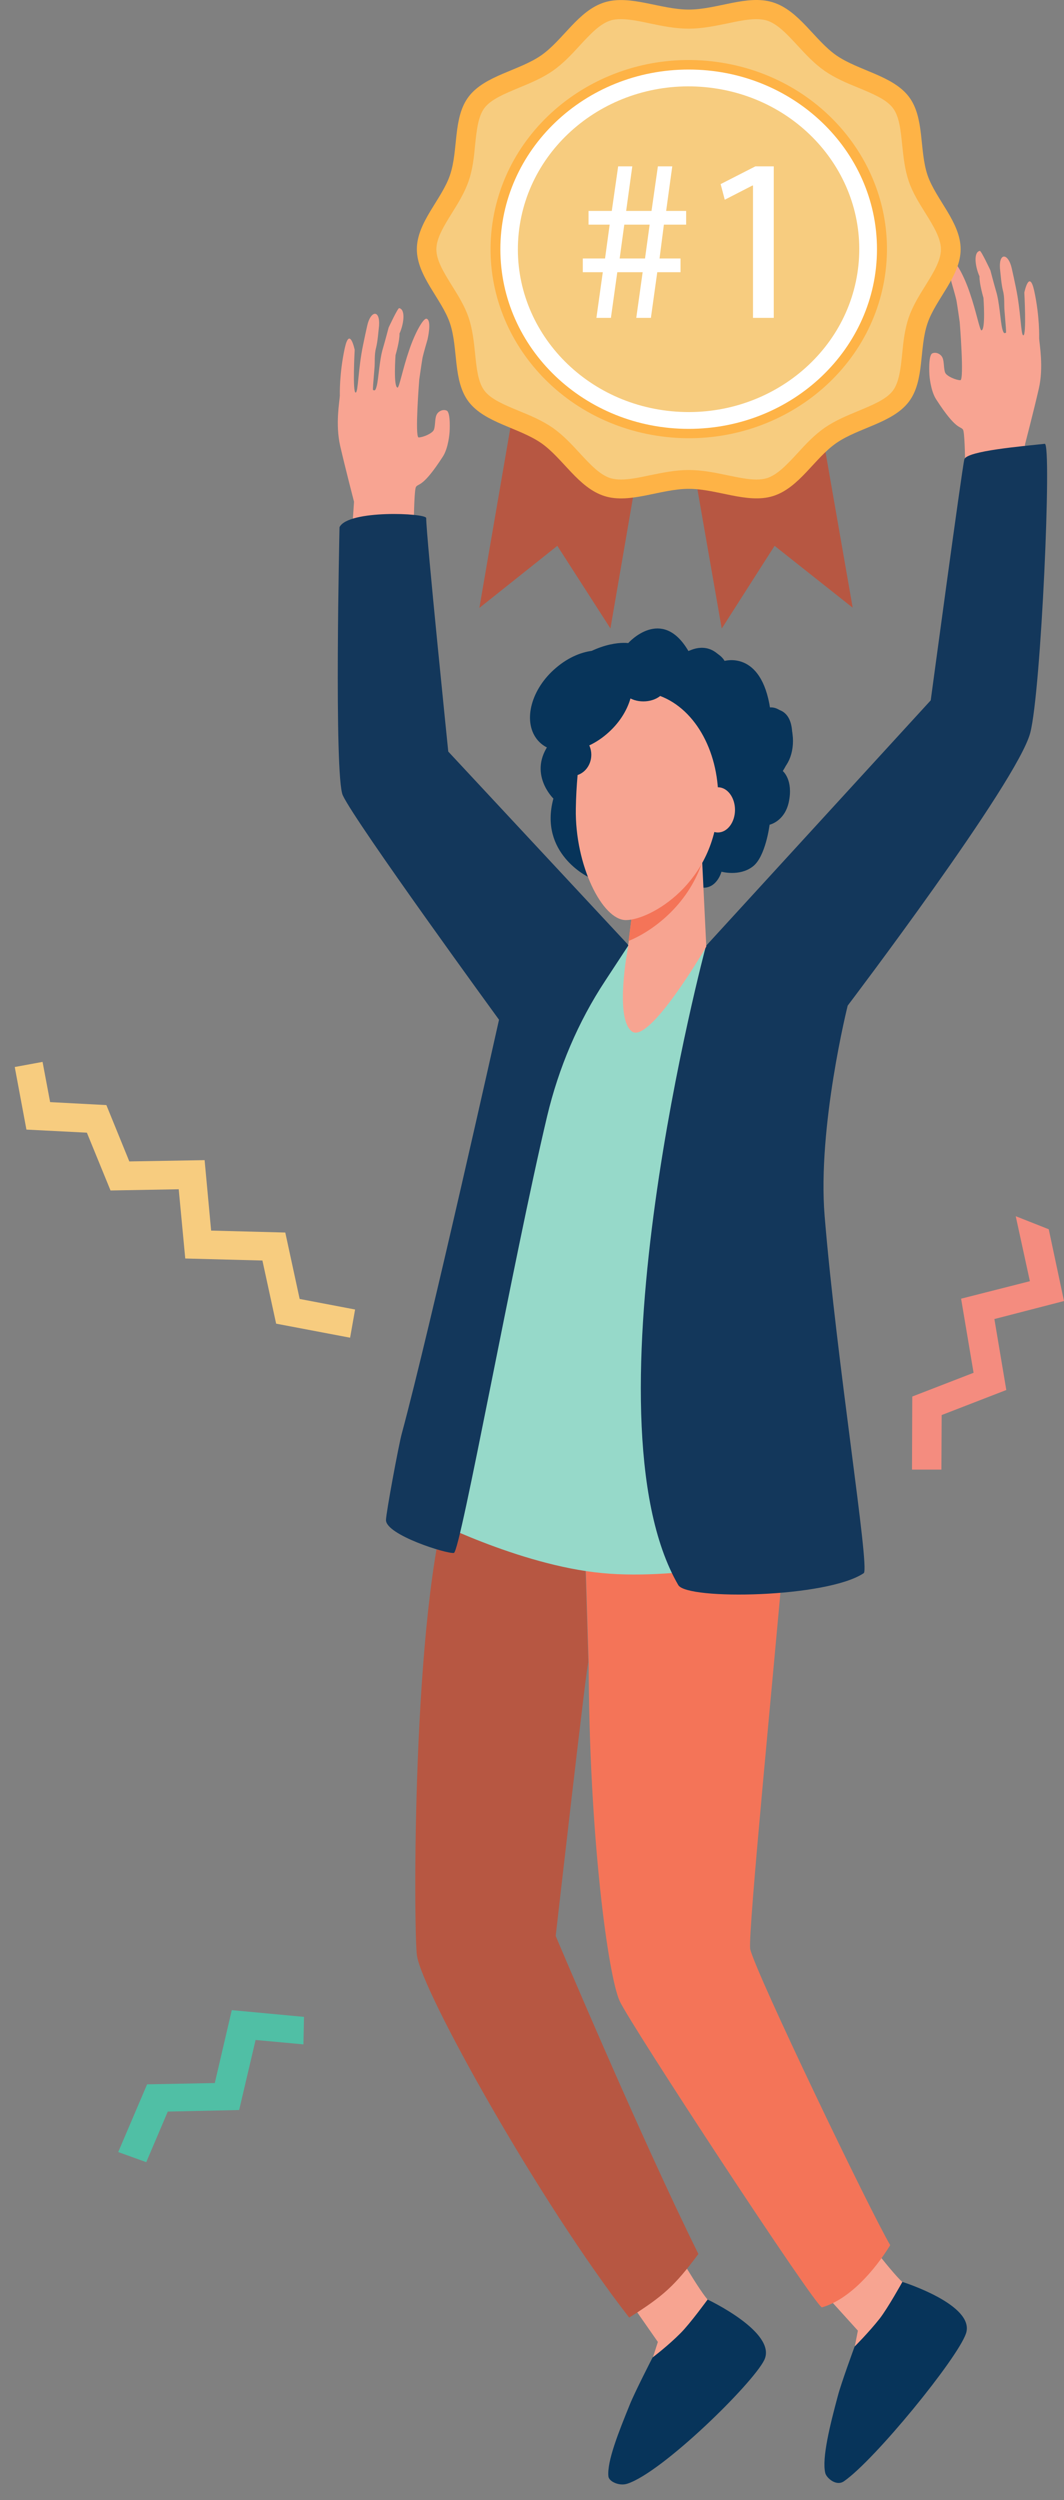 <svg width="63" height="148" viewBox="0 0 63 148" fill="none" xmlns="http://www.w3.org/2000/svg">
<rect x="0" y="0" width="63" height="148" fill="#808080" stroke="none"/>
<path d="M20.142 26.398C20.435 27.674 20.962 29.703 20.962 29.703C20.923 30.268 20.767 32.59 20.591 35.414L24.494 33.741C24.494 33.741 24.454 29.118 24.63 28.825C24.786 28.595 25.02 28.888 26.211 27.047C26.562 26.524 26.62 25.583 26.62 25.583C26.62 25.583 26.698 24.411 26.445 24.307C26.211 24.202 25.918 24.369 25.84 24.579C25.742 24.788 25.781 25.248 25.684 25.457C25.586 25.666 25.04 25.896 24.786 25.896C24.552 25.875 24.825 22.466 24.825 22.466C24.825 22.466 24.962 21.504 25.02 21.169C25.079 20.897 25.313 20.102 25.313 20.102C25.313 20.102 25.586 18.952 25.255 18.868C25.059 18.826 24.552 19.747 24.22 20.751C23.85 21.817 23.635 22.968 23.537 22.947C23.284 22.905 23.42 21.023 23.42 21.023C23.42 21.023 23.674 20.165 23.654 19.747C23.889 19.245 24.045 18.324 23.635 18.241C23.557 18.22 23.011 19.391 23.011 19.391C23.011 19.391 22.796 20.207 22.679 20.604C22.464 21.294 22.425 22.361 22.308 22.842C22.21 23.24 22.132 23.073 22.093 23.093C22.054 23.114 22.113 22.57 22.171 21.817C22.21 21.441 22.152 21.002 22.269 20.583C22.367 20.186 22.406 19.621 22.445 19.265C22.503 18.303 21.937 18.387 21.742 19.286C21.664 19.621 21.586 19.998 21.508 20.374C21.196 21.838 21.215 23.24 21.059 23.24C20.864 23.261 21.001 20.709 21.001 20.709C21.001 20.709 20.708 19.286 20.415 20.604C20.084 22.131 20.122 23.365 20.122 23.428C20.103 23.784 19.849 25.102 20.142 26.398Z" fill="#F8A492"/>
<path d="M61.509 23.01C61.217 24.286 60.69 26.315 60.69 26.315C60.729 26.88 60.885 29.18 61.06 32.025L57.158 30.352C57.158 30.352 57.197 25.729 57.021 25.436C56.865 25.206 56.631 25.499 55.441 23.658C55.089 23.135 55.031 22.194 55.031 22.194C55.031 22.194 54.953 21.023 55.206 20.918C55.441 20.813 55.733 20.981 55.811 21.19C55.909 21.399 55.87 21.859 55.968 22.069C56.065 22.278 56.611 22.508 56.865 22.508C57.099 22.487 56.826 19.077 56.826 19.077C56.826 19.077 56.69 18.115 56.631 17.78C56.572 17.508 56.338 16.713 56.338 16.713C56.338 16.713 56.065 15.563 56.397 15.479C56.592 15.438 57.099 16.358 57.431 17.362C57.802 18.429 58.016 19.579 58.114 19.558C58.368 19.517 58.231 17.634 58.231 17.634C58.231 17.634 57.977 16.776 57.997 16.358C57.763 15.856 57.607 14.935 58.016 14.852C58.094 14.831 58.641 16.002 58.641 16.002C58.641 16.002 58.855 16.818 58.972 17.215C59.187 17.906 59.226 18.973 59.343 19.454C59.441 19.851 59.519 19.684 59.558 19.705C59.597 19.726 59.538 19.182 59.48 18.429C59.441 18.052 59.499 17.613 59.382 17.195C59.285 16.797 59.246 16.232 59.207 15.877C59.148 14.915 59.714 14.998 59.909 15.898C59.987 16.232 60.065 16.609 60.143 16.985C60.456 18.45 60.436 19.851 60.592 19.851C60.787 19.872 60.651 17.32 60.651 17.32C60.651 17.32 60.943 15.898 61.236 17.215C61.568 18.742 61.529 19.977 61.529 20.039C61.548 20.395 61.802 21.734 61.509 23.01Z" fill="#F8A492"/>
<path d="M37.197 38.071C37.197 38.071 39.187 35.833 40.768 38.552C40.768 38.552 41.997 37.82 42.855 39.138C42.855 39.138 45.08 38.427 45.607 41.983C45.607 41.983 46.758 41.753 46.895 43.217C47.051 44.681 46.348 45.644 46.348 45.644C46.348 45.644 46.992 46.166 46.7 47.505C46.446 48.635 45.568 48.823 45.568 48.823C45.568 48.823 45.334 50.747 44.553 51.312C43.773 51.898 42.719 51.605 42.719 51.605C42.719 51.605 42.446 52.651 41.529 52.546C40.611 52.442 39.499 51.521 38.484 51.94C37.47 52.358 34.836 51.919 34.836 51.919C34.836 51.919 31.889 50.517 32.767 47.275C32.767 47.275 31.206 45.769 32.572 43.97C32.572 43.97 31.577 41.146 33.548 39.494C35.557 37.82 37.197 38.071 37.197 38.071Z" fill="#07345A"/>
<path d="M50.855 131.971C50.855 131.971 53.02 134.836 53.547 135.192C54.094 135.548 53.313 139.71 51.85 139.982C51.03 140.129 50.562 139.166 50.562 139.166L50.796 137.974L47.713 134.565L50.855 131.971Z" fill="#F7A491"/>
<path d="M39.714 132.682C39.714 132.682 41.509 135.819 42.016 136.259C42.504 136.677 41.236 140.714 39.753 140.777C38.914 140.819 38.582 139.794 38.582 139.794L38.953 138.643L36.299 134.836L39.714 132.682Z" fill="#F7A491"/>
<path d="M41.898 136.133C41.898 136.133 40.864 137.555 40.298 138.12C39.576 138.852 38.639 139.563 38.639 139.563C38.639 139.563 37.586 141.613 37.293 142.345C36.649 143.935 35.927 145.713 36.025 146.613C36.064 146.905 36.669 147.198 37.156 147.031C39.244 146.341 44.571 141.111 45.254 139.71C46.035 138.078 41.898 136.133 41.898 136.133Z" fill="#07345A"/>
<path d="M26.659 88.253C26.854 87.667 27.03 87.123 27.225 86.621C29.45 87.144 31.947 87.709 34.523 88.294L34.835 98.44C34.835 97.666 32.903 114.609 32.903 114.609C32.903 114.609 37.918 126.511 41.353 133.435C39.948 135.318 39.284 135.924 37.255 137.2C31.928 130.36 24.962 117.851 24.688 115.76C24.493 114.567 24.357 95.218 26.659 88.253Z" fill="#B75742"/>
<path d="M46.485 91.182C45.802 99.088 44.3 114.17 44.417 115.383C44.787 116.89 51.5 130.863 52.71 132.913C51.754 134.46 50.271 136.134 48.67 136.594C48.358 136.678 37.294 119.797 36.689 118.458C36.007 116.952 34.875 108.669 34.855 98.44L34.543 88.295C38.836 89.278 42.778 90.24 46.485 91.182Z" fill="#F47458"/>
<path d="M32.378 55.182L37.432 55.935C37.432 55.935 41.491 56.039 41.998 56.039C42.505 56.039 45.686 75.828 46.603 83.274C47.52 90.721 46.818 92.039 46.818 92.039C46.818 92.039 40.398 93.587 35.656 93.126C30.72 92.666 25.178 89.8 25.178 89.8C25.178 89.8 29.393 75.493 30.232 71.037C31.032 66.54 32.378 55.182 32.378 55.182Z" fill="#96D9C9"/>
<path d="M20.103 31.21C20.103 31.21 19.771 45.957 20.298 47.086C21.059 48.718 29.547 60.369 29.547 60.369C29.547 60.369 25.489 78.568 23.791 84.864C23.615 85.491 22.854 89.591 22.854 89.989C22.854 90.867 26.445 91.997 26.874 91.934C27.264 91.871 30.387 74.552 32.396 66.08C33.079 63.214 34.231 60.495 35.831 58.068L37.216 55.956L26.542 44.493C26.542 44.493 25.235 31.733 25.235 30.666C25.215 30.373 20.61 30.164 20.103 31.21Z" fill="#13375B"/>
<path d="M41.801 55.998L55.109 41.46C55.109 41.46 56.963 27.717 57.099 27.194C57.236 26.692 60.534 26.42 61.861 26.273C62.29 26.232 61.646 40.916 61.002 43.384C60.241 46.292 50.192 59.533 50.192 59.533C50.192 59.533 48.397 66.708 48.826 71.979C49.548 80.722 51.499 92.75 51.148 93.127C48.982 94.591 40.689 94.737 40.162 93.838C34.347 83.818 41.801 55.998 41.801 55.998Z" fill="#13375B"/>
<path d="M37.527 53.277L37.176 56.143C37.176 56.143 36.376 60.264 37.41 61.059C38.444 61.853 41.82 56.038 41.82 56.038L41.469 48.801L37.527 53.277Z" fill="#F7A491"/>
<path d="M41.549 51.124C40.69 53.592 38.661 55.119 37.217 55.705L37.529 53.279L41.451 48.781L41.549 51.124Z" fill="#F47458"/>
<path d="M46.953 43.864C46.953 44.973 46.367 45.851 45.645 45.851C44.923 45.851 44.338 44.952 44.338 43.864C44.338 42.755 44.923 41.877 45.645 41.877C46.367 41.877 46.953 42.776 46.953 43.864Z" fill="#07345A"/>
<path d="M41.45 40.727C42.323 40.727 43.03 40.212 43.03 39.576C43.03 38.941 42.323 38.426 41.45 38.426C40.577 38.426 39.869 38.941 39.869 39.576C39.869 40.212 40.577 40.727 41.45 40.727Z" fill="#07345A"/>
<path d="M39.052 41.187C36.944 40.413 34.72 41.898 34.388 44.22C34.251 45.224 34.115 46.5 34.095 47.881C34.037 51.207 35.656 54.47 37.061 54.47C38.466 54.47 42.369 52.315 42.525 47.567C42.623 44.66 41.257 42.003 39.052 41.187Z" fill="#F7A491"/>
<path d="M41.49 47.944C41.49 48.676 41.939 49.283 42.505 49.283C43.071 49.283 43.52 48.676 43.52 47.944C43.52 47.212 43.071 46.605 42.505 46.605C41.939 46.605 41.49 47.212 41.49 47.944Z" fill="#F7A491"/>
<path d="M32.923 39.535C31.46 40.769 30.953 42.651 31.772 43.739C32.592 44.827 34.465 44.701 35.909 43.467C37.373 42.233 37.88 40.35 37.06 39.263C36.241 38.154 34.387 38.279 32.923 39.535Z" fill="#07345A"/>
<path d="M38.094 41.523C38.838 41.523 39.441 41.083 39.441 40.54C39.441 39.997 38.838 39.557 38.094 39.557C37.351 39.557 36.748 39.997 36.748 40.54C36.748 41.083 37.351 41.523 38.094 41.523Z" fill="#07345A"/>
<path d="M32.709 44.681C32.709 45.371 33.236 45.936 33.86 45.936C34.504 45.936 35.012 45.371 35.012 44.681C35.012 43.991 34.485 43.426 33.86 43.426C33.236 43.426 32.709 43.991 32.709 44.681Z" fill="#07345A"/>
<path d="M53.431 135.088C53.431 135.088 52.573 136.636 52.085 137.263C51.441 138.079 50.602 138.916 50.602 138.916C50.602 138.916 49.802 141.091 49.607 141.844C49.158 143.518 48.651 145.526 48.865 146.404C48.924 146.676 49.509 147.22 49.977 146.886C51.812 145.61 56.69 139.627 57.197 138.142C57.763 136.448 53.431 135.088 53.431 135.088Z" fill="#07345A"/>
<path d="M36.144 37.204L32.999 32.313L28.383 35.99L33.133 8.402L40.894 9.616L36.144 37.204Z" fill="#B75742"/>
<path d="M50.488 35.976L45.864 32.313L42.734 37.211L37.918 9.63L45.672 8.395L50.488 35.976Z" fill="#B75742"/>
<path d="M56.88 14.753C56.88 16.348 55.408 17.696 54.92 19.136C54.409 20.625 54.757 22.545 53.81 23.787C52.855 25.043 50.828 25.319 49.519 26.229C48.217 27.132 47.321 28.89 45.76 29.37C44.251 29.835 42.453 28.939 40.781 28.939C39.109 28.939 37.311 29.842 35.802 29.37C34.241 28.883 33.338 27.132 32.043 26.229C30.726 25.319 28.706 25.036 27.752 23.787C26.805 22.545 27.145 20.632 26.642 19.136C26.154 17.696 24.682 16.348 24.682 14.753C24.682 13.158 26.154 11.81 26.642 10.37C27.153 8.881 26.805 6.962 27.752 5.72C28.706 4.463 30.734 4.188 32.043 3.278C33.345 2.374 34.241 0.617 35.802 0.137C37.311 -0.329 39.109 0.567 40.781 0.567C42.453 0.567 44.251 -0.336 45.76 0.137C47.321 0.624 48.224 2.374 49.519 3.278C50.836 4.188 52.855 4.47 53.81 5.72C54.757 6.962 54.417 8.874 54.92 10.37C55.408 11.803 56.88 13.158 56.88 14.753Z" fill="#FEB346"/>
<path d="M44.786 28.389C44.283 28.389 43.691 28.262 43.069 28.135C42.329 27.98 41.575 27.825 40.776 27.825C39.977 27.825 39.215 27.987 38.482 28.135C37.861 28.269 37.269 28.389 36.766 28.389C36.536 28.389 36.337 28.361 36.159 28.312C35.515 28.114 34.938 27.486 34.324 26.823C33.843 26.3 33.34 25.757 32.726 25.326C32.105 24.896 31.402 24.599 30.721 24.324C29.878 23.971 29.078 23.647 28.686 23.131C28.302 22.63 28.22 21.805 28.131 20.936C28.058 20.231 27.983 19.504 27.747 18.798C27.517 18.12 27.133 17.506 26.763 16.914C26.289 16.151 25.838 15.425 25.838 14.761C25.838 14.098 26.289 13.371 26.763 12.608C27.133 12.016 27.51 11.402 27.747 10.724C27.991 10.018 28.065 9.291 28.131 8.586C28.22 7.718 28.309 6.892 28.686 6.391C29.078 5.876 29.878 5.551 30.721 5.198C31.402 4.916 32.105 4.626 32.726 4.196C33.34 3.765 33.843 3.229 34.324 2.7C34.938 2.036 35.515 1.408 36.159 1.21C36.329 1.154 36.529 1.133 36.766 1.133C37.269 1.133 37.861 1.253 38.482 1.387C39.222 1.542 39.977 1.697 40.776 1.697C41.575 1.697 42.337 1.535 43.069 1.387C43.691 1.253 44.283 1.133 44.786 1.133C45.015 1.133 45.215 1.161 45.392 1.21C46.036 1.408 46.613 2.036 47.227 2.7C47.708 3.222 48.211 3.765 48.825 4.196C49.447 4.626 50.15 4.923 50.83 5.198C51.674 5.551 52.473 5.876 52.865 6.391C53.25 6.892 53.331 7.718 53.42 8.586C53.494 9.291 53.568 10.018 53.805 10.724C54.034 11.402 54.419 12.016 54.789 12.608C55.262 13.371 55.713 14.098 55.713 14.761C55.713 15.431 55.262 16.151 54.789 16.914C54.419 17.506 54.041 18.12 53.805 18.798C53.568 19.504 53.486 20.231 53.42 20.936C53.331 21.805 53.242 22.63 52.865 23.131C52.473 23.647 51.674 23.971 50.83 24.324C50.15 24.606 49.447 24.896 48.825 25.326C48.211 25.757 47.708 26.293 47.227 26.823C46.613 27.486 46.036 28.114 45.392 28.312C45.215 28.361 45.023 28.389 44.786 28.389Z" fill="#F7CC7F"/>
<path d="M52.403 16.298C53.301 10.175 48.825 4.518 42.407 3.662C35.989 2.805 30.058 7.075 29.16 13.197C28.263 19.32 32.738 24.977 39.157 25.834C45.575 26.69 51.506 22.42 52.403 16.298Z" fill="#FEB346"/>
<path d="M40.777 25.389C46.934 25.389 51.926 20.627 51.926 14.753C51.926 8.879 46.934 4.117 40.777 4.117C34.619 4.117 29.627 8.879 29.627 14.753C29.627 20.627 34.619 25.389 40.777 25.389Z" fill="white"/>
<path d="M50.828 15.703C51.377 10.405 47.32 5.685 41.765 5.16C36.211 4.636 31.263 8.507 30.713 13.805C30.164 19.103 34.221 23.823 39.776 24.347C45.33 24.872 50.278 21.001 50.828 15.703Z" fill="#F7CC7F"/>
<path d="M35.314 18.818L35.692 16.115H34.508V15.303H35.825L36.099 13.299H34.848V12.487H36.224L36.602 9.848H37.438L37.075 12.487H38.577L38.954 9.848H39.805L39.443 12.487H40.627V13.299H39.309L39.051 15.303H40.294V16.115H38.917L38.54 18.818H37.674L38.052 16.115H36.55L36.172 18.818H35.314ZM38.192 15.303L38.466 13.299H36.964L36.69 15.303H38.192Z" fill="white"/>
<path d="M44.579 10.984H44.549L42.914 11.824L42.67 10.899L44.727 9.848H45.814V18.818H44.586V10.984H44.579Z" fill="white"/>
<path d="M1.565 66.872L5.144 67.054L6.544 70.476L10.582 70.404L10.969 74.503L15.538 74.623L16.35 78.361L20.73 79.192L21.025 77.523L17.743 76.898L16.892 72.966L12.501 72.851L12.115 68.68L7.657 68.756L6.299 65.421L2.968 65.245L2.52 62.864L0.873 63.167L1.565 66.872Z" fill="#F7CC7F"/>
<path d="M62.097 72.772L63 77.021L58.878 78.087L59.584 82.288L55.757 83.771L55.741 87H54L54.016 82.675L57.646 81.269L56.907 76.882L60.98 75.847L60.142 72L62.097 72.772Z" fill="#F48C7F"/>
<path d="M17.966 121.027L15.133 120.766L14.16 124.913L9.934 125.005L8.66 128L7 127.401L8.71 123.392L12.718 123.316L13.724 119L18 119.399L17.966 121.027Z" fill="#50BFA5"/>
</svg>
